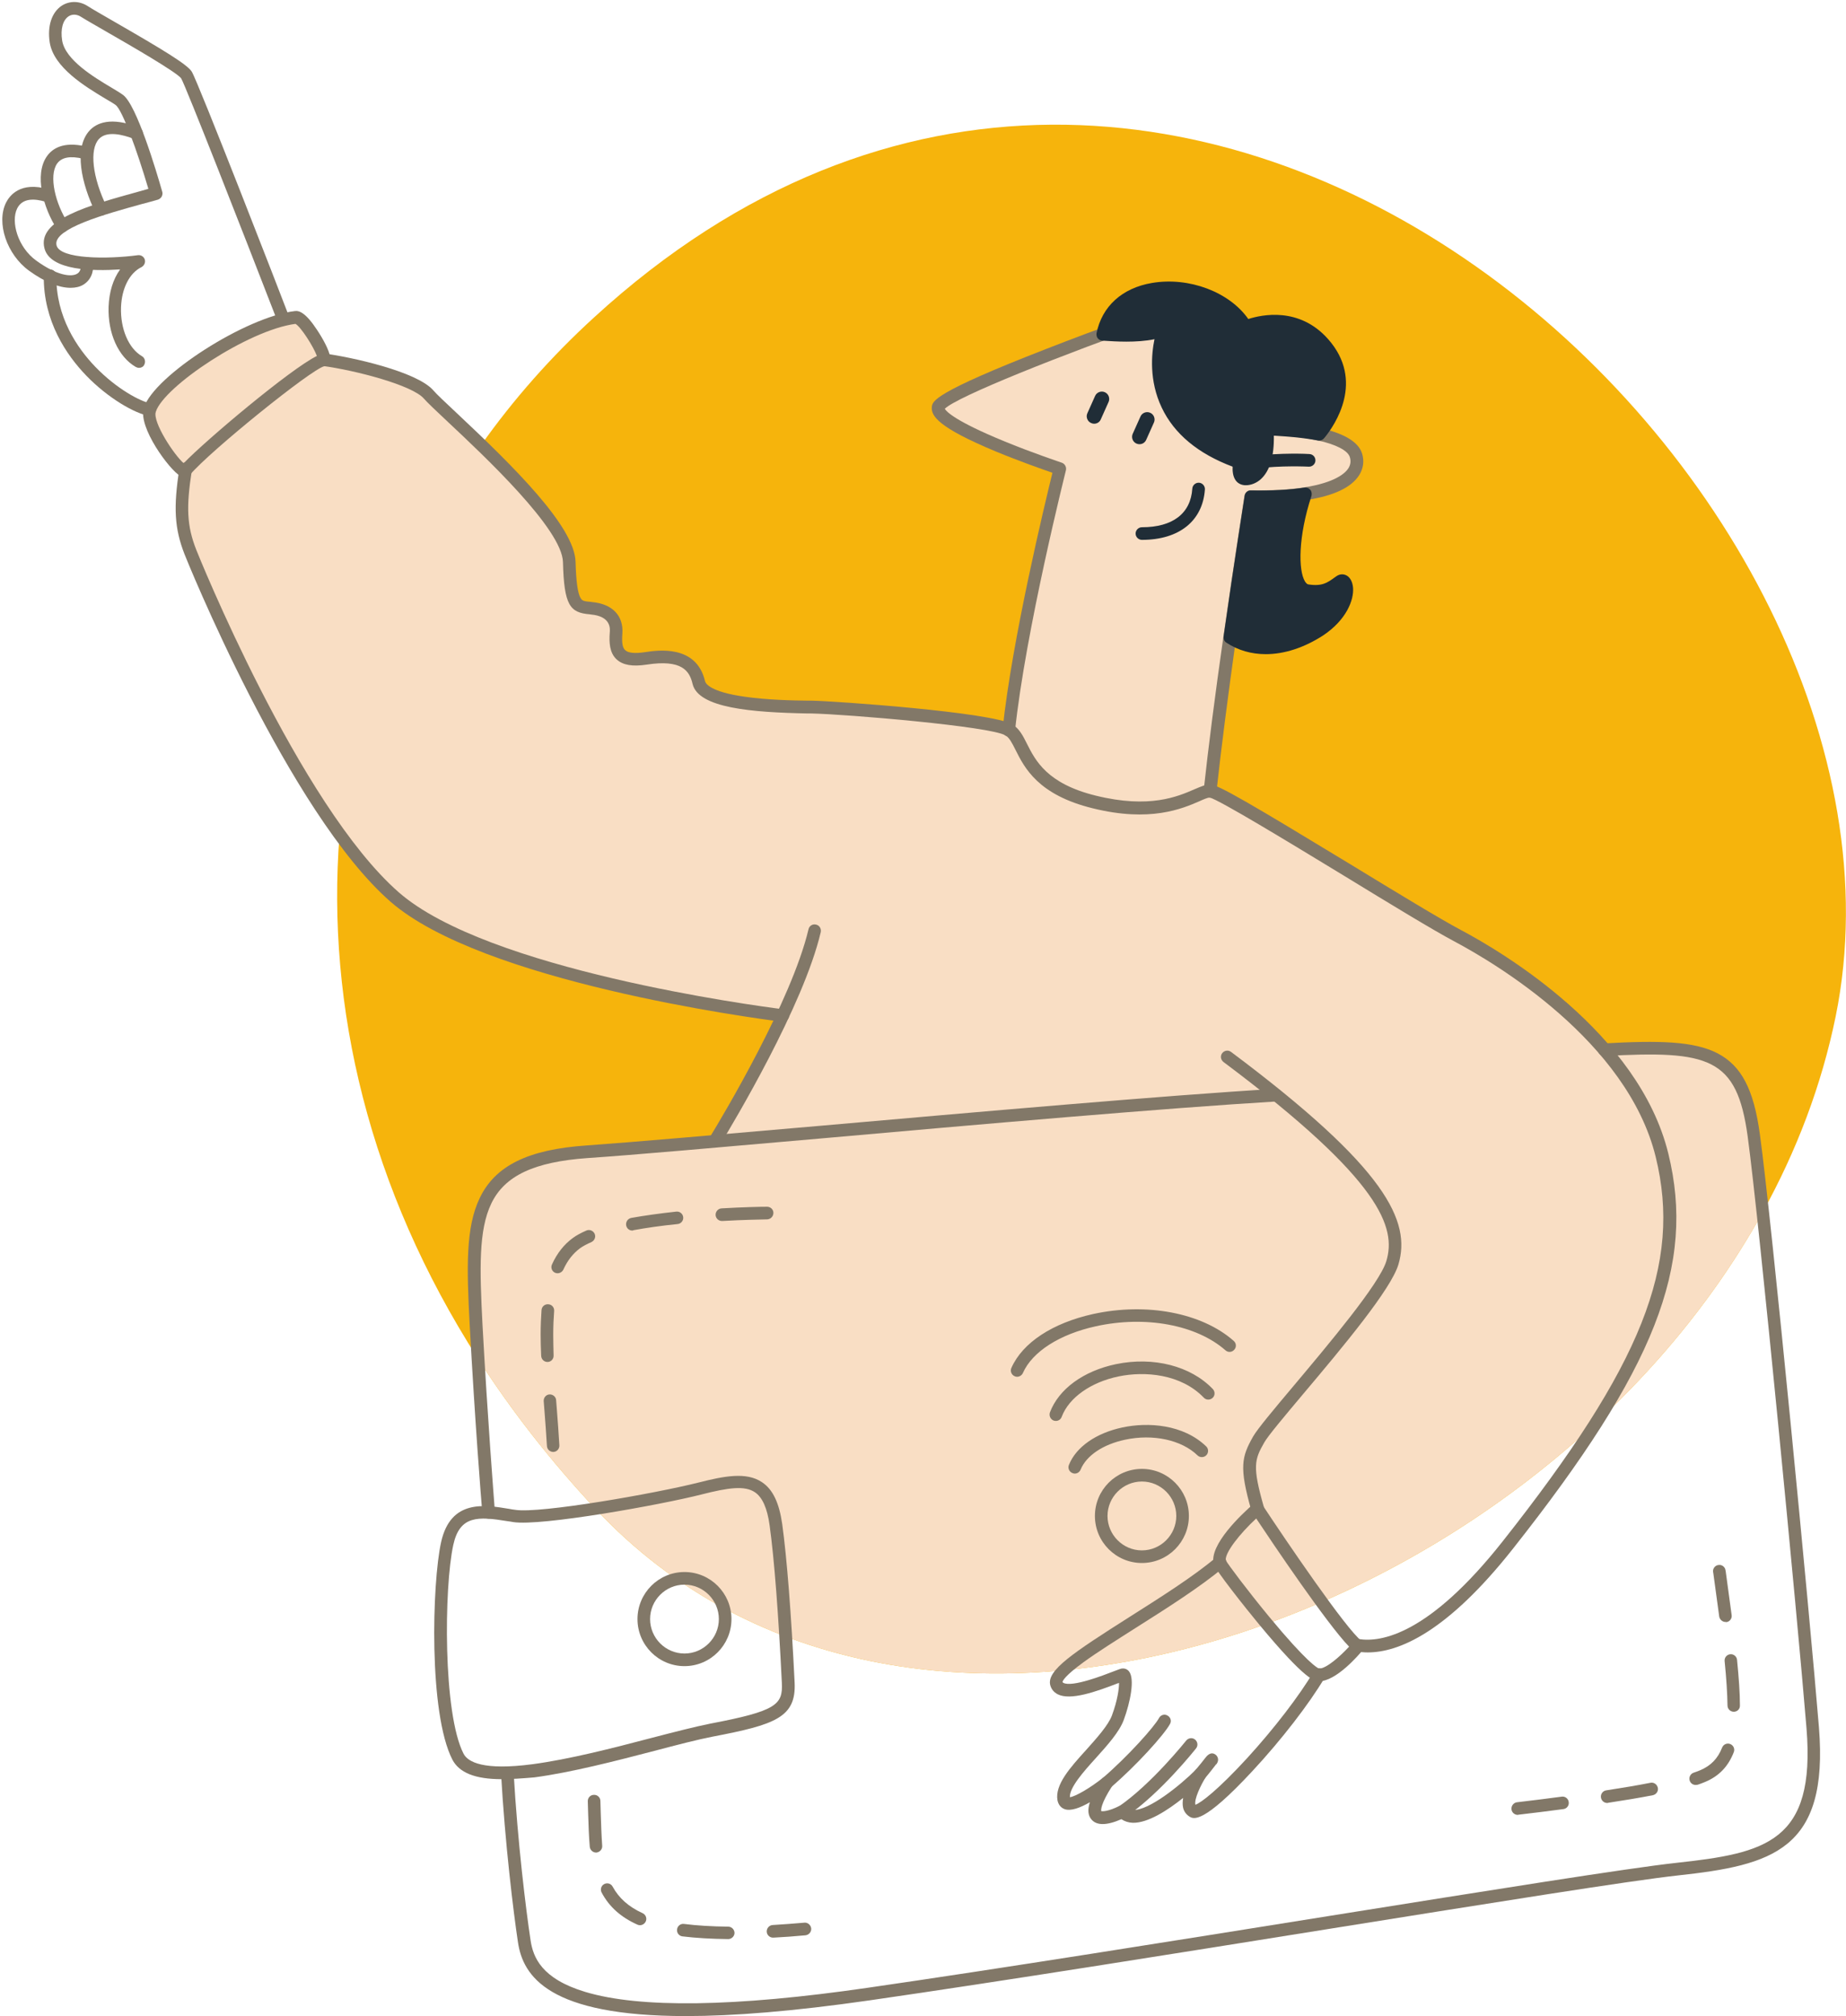 <svg width="402" height="439" viewBox="0 0 402 439" fill="none" xmlns="http://www.w3.org/2000/svg">
<path d="M399.754 221.313C396.696 236.271 391.247 250.6 383.837 263.987C334.286 353.613 198.488 402.057 129.649 328.527C119.77 317.967 111.263 307.014 104.05 295.786C80.45 258.962 71.002 219.311 73.942 181.741C76.334 151.199 86.918 122.069 104.716 96.983C111.773 87.012 120.005 77.668 129.335 69.149C257.527 -48.389 423.158 106.209 399.754 221.313Z" fill="#F6B40C"/>
<path d="M383.84 263.987C334.288 353.613 198.491 402.057 129.651 328.527C119.772 317.966 111.266 307.013 104.052 295.786C103.896 293.43 103.778 290.996 103.66 288.484C102.406 264.89 102.327 252.563 127.809 250.796C134.042 250.364 143.804 249.54 155.604 248.519C157.72 245.064 164.777 233.287 170.422 221.117C164.816 220.41 105.62 212.559 85.862 195.285C81.864 191.791 77.826 187.08 73.945 181.702C57.637 159.246 43.367 125.288 41.368 120.145C39.251 114.728 39.055 110.449 40.27 102.44C39.368 103.5 31.332 92.939 32.508 89.21C34.468 83.125 53.599 70.366 64.262 69.11C66.144 68.874 71.475 78.178 70.26 78.414C76.924 79.278 90.214 82.497 93.233 85.991C94.565 87.522 99.309 91.762 104.68 96.983C113.382 105.384 123.693 116.337 123.85 122.461C124.124 132.394 125.614 132.276 128.671 132.551C131.768 132.826 134.317 134.317 134.042 137.929C133.768 141.58 134.317 144.407 140.511 143.425C146.705 142.483 150.86 143.543 152.075 148.686C153.291 153.789 170.226 153.946 176.655 154.064C183.084 154.182 215.779 156.734 219.621 159.05C221.934 136.987 230.755 102.047 230.755 102.047C230.755 102.047 203.862 93.097 204.254 88.778C204.489 86.344 226.011 77.982 240.046 72.8C240.242 72.722 248.709 73.742 253.257 71.858C253.257 71.858 245.769 92.351 269.8 100.673C269.8 100.673 270.114 104.678 271.839 104.913C273.015 105.07 274.779 104.128 275.563 100.399C275.916 98.71 276.073 96.433 275.916 93.45C275.916 93.45 276.073 93.45 276.386 93.45H276.425C280.385 93.489 284.109 93.882 287.206 94.549C291.518 95.491 294.537 97.062 295.164 99.142C296.144 102.322 293.753 106.052 284.148 107.504C280.542 118.457 281.09 128.036 284.54 128.546C288.343 129.135 289.793 127.879 291.636 126.544C293.478 125.21 294.929 132.001 287.206 137.144C281.169 141.148 273.603 142.679 267.683 138.754C266.194 149.392 264.586 161.366 263.371 172.28C266.115 172.319 306.415 198.033 317.314 203.804C324.37 207.573 338.483 216.21 349.185 228.576C372.471 227.28 379.253 229.047 381.762 247.223C382.35 250.678 383.056 256.567 383.84 263.987Z" fill="#F9DEC4"/>
<path d="M237.612 92.115C236.789 91.762 236.436 90.78 236.789 89.995L238.474 86.227C238.827 85.402 239.807 85.049 240.591 85.402C241.414 85.755 241.767 86.737 241.414 87.522L239.729 91.291C239.415 92.115 238.435 92.508 237.612 92.115Z" fill="#202D37"/>
<path d="M247.491 96.592C246.667 96.238 246.315 95.257 246.667 94.472L248.353 90.703C248.706 89.879 249.686 89.525 250.47 89.879C251.293 90.232 251.646 91.213 251.293 91.999L249.608 95.767C249.255 96.592 248.314 96.945 247.491 96.592Z" fill="#202D37"/>
<path d="M219.699 160.384C219.66 160.384 219.62 160.384 219.542 160.384C218.797 160.306 218.248 159.639 218.327 158.893C220.365 139.303 227.618 109.349 229.186 102.95C226.951 102.165 221.894 100.398 216.876 98.317C204.331 93.096 202.763 90.584 202.92 88.66C203.038 87.365 203.195 85.559 227.735 76.019C239.496 71.426 251.374 67.225 251.492 67.186C252.198 66.95 252.982 67.304 253.256 68.01C253.491 68.717 253.138 69.502 252.433 69.777C231.224 77.275 208.408 86.344 205.743 89.013C206.096 89.641 208.095 91.722 218.483 96.001C224.834 98.632 231.146 100.712 231.224 100.752C231.891 100.987 232.283 101.694 232.126 102.4C232.048 102.754 223.305 137.458 221.032 159.207C220.992 159.874 220.404 160.384 219.699 160.384Z" fill="#827868"/>
<path d="M248.669 117.556C247.924 117.556 247.297 116.928 247.297 116.182C247.297 115.436 247.924 114.808 248.669 114.808C255.373 114.808 259.293 111.824 259.646 106.407C259.685 105.661 260.351 105.072 261.096 105.111C261.841 105.15 262.429 105.818 262.39 106.564C261.919 113.434 256.784 117.556 248.669 117.556Z" fill="#202D37"/>
<path d="M263.489 173.694C263.45 173.694 263.371 173.694 263.332 173.694C262.587 173.616 262.038 172.948 262.117 172.163C263.136 162.741 264.587 151.435 266.429 138.558C268.82 121.678 271.016 108.055 271.016 107.898C271.133 107.231 271.721 106.72 272.388 106.759C276.896 106.838 280.816 106.642 284.031 106.131C290.735 105.071 292.93 103.069 293.636 101.97C294.106 101.224 294.224 100.4 293.949 99.536C293.087 96.67 283.6 94.158 270.898 94.982C270.153 95.021 269.487 94.472 269.448 93.686C269.409 92.941 269.957 92.273 270.741 92.234C282.032 91.527 294.929 93.255 296.615 98.751C297.125 100.4 296.889 102.009 295.988 103.462C294.302 106.131 290.46 107.976 284.501 108.879C281.404 109.35 277.759 109.586 273.564 109.547C272.976 113.198 271.133 124.975 269.173 138.99C267.37 151.828 265.92 163.095 264.9 172.477C264.783 173.184 264.195 173.694 263.489 173.694Z" fill="#827868"/>
<path d="M273.365 102.009C272.698 102.009 272.11 101.499 271.992 100.832C271.875 100.086 272.424 99.379 273.169 99.301C278.696 98.555 284.89 98.829 285.164 98.869C285.909 98.908 286.497 99.536 286.458 100.321C286.419 101.067 285.753 101.656 285.008 101.617C284.929 101.617 278.814 101.303 273.521 102.049C273.482 102.009 273.443 102.009 273.365 102.009Z" fill="#202D37"/>
<path d="M271.287 71.114C271.287 71.114 280.97 66.638 288.183 74.686C296.572 84.147 287.517 94.197 287.321 94.511C281.989 93.451 276.03 93.412 276.03 93.412C276.618 102.991 272.698 104.483 271.012 104.247C269.288 104.012 269.915 100.635 269.915 100.635C245.884 92.313 253.371 71.82 253.371 71.82C248.824 73.704 240.356 72.684 240.16 72.762C242.904 58.708 265.093 60.396 271.287 71.114Z" fill="#202D37"/>
<path d="M271.327 105.661C271.131 105.661 270.974 105.661 270.778 105.622C270.073 105.504 269.485 105.151 269.093 104.601C268.465 103.738 268.387 102.521 268.426 101.618C260.899 98.791 255.685 94.473 252.98 88.741C250.197 82.892 250.746 77.042 251.412 73.862C247.453 74.687 242.592 74.334 240.749 74.216C240.514 74.216 240.318 74.177 240.24 74.177C239.887 74.216 239.534 74.098 239.26 73.862C238.868 73.548 238.711 73.038 238.789 72.567C239.965 66.718 244.356 62.713 250.863 61.614C258.978 60.24 267.76 63.616 271.837 69.466C274.777 68.523 282.931 66.757 289.203 73.823C297.279 82.931 290.693 92.549 288.459 95.297L288.38 95.376C288.067 95.808 287.518 96.004 287.008 95.925C283.401 95.219 279.481 94.983 277.404 94.865C277.482 99.341 276.541 102.521 274.581 104.327C273.679 105.151 272.464 105.661 271.327 105.661ZM271.288 102.913C271.523 102.913 272.111 102.874 272.778 102.285C273.64 101.5 275.012 99.302 274.659 93.531C274.62 93.138 274.777 92.785 275.051 92.51C275.326 92.235 275.679 92.078 276.071 92.078C276.306 92.078 281.598 92.157 286.773 93.06C289.243 89.801 293.32 82.538 287.204 75.629C280.775 68.406 271.994 72.331 271.915 72.371C271.288 72.685 270.504 72.41 270.151 71.821C266.976 66.364 258.743 63.066 251.373 64.284C248.511 64.755 243.689 66.325 241.925 71.507C244.552 71.664 249.766 71.821 252.863 70.565C253.372 70.368 253.96 70.486 254.353 70.84C254.745 71.232 254.862 71.782 254.705 72.292C254.666 72.371 251.961 80.065 255.529 87.564C258.038 92.824 263.055 96.789 270.426 99.341C271.053 99.576 271.445 100.205 271.327 100.911C271.131 101.657 271.131 102.56 271.288 102.913Z" fill="#202D37"/>
<path d="M287.324 137.144C281.286 141.148 273.72 142.679 267.801 138.753C270.231 121.676 272.387 108.132 272.387 108.132C277.209 108.211 281.13 107.975 284.266 107.465C280.659 118.418 281.208 127.997 284.658 128.507C288.46 129.096 289.911 127.84 291.754 126.505C293.596 125.249 295.007 132.001 287.324 137.144Z" fill="#202D37"/>
<path d="M275.641 142.444C272.544 142.444 269.604 141.62 267.056 139.931C266.625 139.657 266.39 139.107 266.468 138.597C268.859 121.716 271.055 108.093 271.055 107.936C271.172 107.269 271.76 106.758 272.427 106.798C276.935 106.876 280.855 106.68 284.07 106.17C284.54 106.091 285.011 106.287 285.324 106.641C285.638 106.994 285.716 107.504 285.599 107.975C282.698 116.808 282.698 124.189 284.188 126.623C284.423 126.976 284.658 127.212 284.893 127.251C287.873 127.722 289.049 126.898 290.617 125.759L291.009 125.484C291.675 125.013 292.42 124.935 293.126 125.249C293.988 125.642 294.537 126.662 294.655 127.997C294.851 130.627 293.243 134.946 288.147 138.361C283.952 141.07 279.64 142.444 275.641 142.444ZM269.291 138.086C274.113 140.834 280.503 140.088 286.579 136.045C290.617 133.375 291.558 130.47 291.754 129.371C291.832 128.9 291.871 128.507 291.832 128.233C290.146 129.45 288.304 130.549 284.423 129.96C283.678 129.842 282.659 129.41 281.796 128.076C279.758 124.778 279.993 117.201 282.306 109.192C279.718 109.467 276.778 109.624 273.525 109.585C272.976 113.118 271.212 124.464 269.291 138.086Z" fill="#202D37"/>
<path d="M297.829 359.815C297.006 359.815 296.221 359.737 295.516 359.619C294.771 359.501 294.261 358.794 294.379 358.049C294.497 357.303 295.202 356.792 295.947 356.91C300.769 357.656 311.197 355.929 327.231 335.632C357.573 297.238 366.315 275.332 360.553 251.895C354.359 226.691 325.466 209.653 316.764 205.021C312.177 202.587 302.69 196.816 292.615 190.652C280.541 183.311 265.565 174.203 263.409 173.654C262.978 173.693 262.115 174.046 261.175 174.478C257.45 176.088 250.472 179.111 237.967 176.009C226.088 173.104 223.109 167.215 221.149 163.29C220.404 161.798 219.816 160.659 218.993 160.149C215.7 158.147 184.22 155.517 176.732 155.359H175.948C163.639 155.124 152.074 154.182 150.82 148.921C150.153 146.055 148.468 143.543 140.823 144.721C137.726 145.192 135.648 144.838 134.276 143.582C132.708 142.13 132.63 139.813 132.787 137.733C132.865 136.869 133.061 134.199 128.67 133.807L128.435 133.768C124.123 133.414 122.829 131.844 122.594 122.383C122.398 115.199 105.58 99.417 97.504 91.84C94.956 89.445 93.114 87.718 92.29 86.776C89.821 83.91 77.55 80.651 70.18 79.67C69.435 79.552 68.887 78.885 69.004 78.139C69.122 77.393 69.788 76.844 70.533 76.961C76.492 77.746 90.801 80.887 94.368 85.009C95.074 85.834 96.995 87.639 99.386 89.877C111.813 101.537 125.142 114.649 125.338 122.343C125.456 126.662 125.809 129.174 126.436 130.234C126.789 130.823 127.141 130.941 128.67 131.059L128.906 131.098C133.335 131.491 135.805 134.042 135.531 137.968C135.374 139.97 135.57 141.07 136.158 141.58C136.824 142.208 138.275 142.326 140.431 142.012C143.214 141.58 151.643 140.324 153.525 148.293C153.642 148.843 154.662 150.649 162.149 151.708C167.01 152.415 172.655 152.533 176.066 152.572H176.85C181.554 152.651 216.013 155.045 220.482 157.754C221.972 158.657 222.756 160.188 223.658 161.994C225.5 165.645 228.048 170.67 238.672 173.261C250.315 176.127 256.47 173.457 260.155 171.848C261.566 171.259 262.586 170.788 263.566 170.827C265.291 170.866 272.308 174.988 294.105 188.218C304.14 194.343 313.627 200.114 318.136 202.508C327.113 207.259 356.828 224.846 363.297 251.149C369.295 275.528 360.435 298.062 329.465 337.242C315.078 355.458 304.611 359.815 297.829 359.815Z" fill="#827868"/>
<path d="M273.839 329.902C273.251 329.902 272.702 329.509 272.506 328.92C269.801 319.42 270.389 317.221 272.898 312.785C273.878 311.097 277.328 306.975 281.757 301.714C289.206 292.842 300.457 279.494 301.907 274.587C304.024 267.442 301.163 257.235 266.429 231.246C265.841 230.775 265.684 229.951 266.155 229.323C266.625 228.734 267.449 228.577 268.076 229.048C302.143 254.526 307.278 265.99 304.534 275.333C302.927 280.751 292.381 293.352 283.874 303.442C279.719 308.388 276.152 312.628 275.328 314.081C273.172 317.849 272.702 319.302 275.211 328.096C275.407 328.842 275.015 329.588 274.27 329.784C274.074 329.902 273.956 329.902 273.839 329.902Z" fill="#827868"/>
<path d="M170.46 222.491C170.421 222.491 170.342 222.491 170.303 222.491C163.678 221.666 104.953 213.736 85.038 196.345C62.81 176.912 40.386 121.244 40.19 120.695C37.995 115.081 37.721 110.487 39.093 101.851C39.21 101.105 39.916 100.594 40.661 100.712C41.406 100.83 41.915 101.537 41.798 102.283C40.504 110.448 40.7 114.531 42.738 119.713C42.934 120.263 65.084 175.263 86.841 194.303C106.129 211.184 164.109 218.957 170.656 219.782C171.401 219.86 171.95 220.567 171.832 221.313C171.754 221.98 171.126 222.491 170.46 222.491Z" fill="#827868"/>
<path d="M155.641 249.894C155.406 249.894 155.132 249.815 154.936 249.698C154.308 249.305 154.073 248.441 154.465 247.813C157.444 242.945 172.381 217.938 176.066 202.352C176.222 201.607 176.967 201.135 177.712 201.332C178.457 201.489 178.888 202.235 178.731 202.981C174.968 218.998 159.797 244.359 156.817 249.266C156.543 249.658 156.072 249.894 155.641 249.894Z" fill="#827868"/>
<path d="M287.243 366.098C286.341 366.098 284.459 366.099 274.267 353.811C271.052 349.924 264.623 341.798 264.309 340.581C263.212 336.38 270.621 329.51 272.934 327.508C273.248 327.233 273.64 327.115 274.032 327.194C274.424 327.233 274.776 327.469 274.972 327.783C279.834 335.163 293.202 354.871 296.534 357.344C296.847 357.58 297.043 357.894 297.083 358.286C297.122 358.679 297.004 359.032 296.769 359.307C295.828 360.445 290.967 366.098 287.243 366.098ZM266.936 339.756C267.485 340.738 271.562 346.195 276.345 352.005C284.695 362.094 286.929 363.233 287.282 363.35C288.889 363.272 291.751 360.759 293.79 358.561C288.929 353.536 277.129 336.027 273.561 330.649C269.955 333.985 266.701 338.147 266.936 339.756Z" fill="#827868"/>
<path d="M240.124 397.19C239.105 397.19 238.282 396.876 237.733 396.247C236.949 395.384 236.792 394.128 237.341 392.439C235.302 393.617 233.185 394.442 231.813 393.931C230.99 393.617 230.48 392.95 230.284 392.008C229.696 388.631 233.028 384.902 236.596 380.976C238.909 378.385 241.3 375.716 242.123 373.596C243.378 370.219 243.691 367.707 243.691 366.451C243.613 366.49 243.535 366.529 243.456 366.529C238.556 368.414 233.107 370.337 230.323 368.924C229.5 368.492 228.951 367.825 228.716 366.961C227.854 363.742 233.695 359.895 245.926 352.121C252.434 347.999 259.843 343.328 264.822 339.127C265.41 338.656 266.272 338.695 266.742 339.284C267.213 339.873 267.174 340.737 266.586 341.208C261.45 345.526 253.962 350.276 247.376 354.438C243.064 357.186 238.987 359.738 235.969 361.936C231.931 364.88 231.421 365.98 231.382 366.254C231.421 366.333 231.46 366.372 231.578 366.451C233.538 367.432 240.281 364.802 242.515 363.938C243.77 363.467 244.123 363.31 244.436 363.31C244.985 363.271 245.534 363.506 245.887 363.977C247.141 365.626 246.161 370.612 244.711 374.538C243.731 377.168 241.143 380.034 238.674 382.782C235.929 385.805 232.872 389.26 232.989 391.34C234.126 391.222 237.419 389.338 240.202 387.1C240.712 386.669 241.496 386.708 241.967 387.14C242.476 387.611 242.555 388.357 242.202 388.906C239.654 392.832 239.771 394.128 239.81 394.363C240.085 394.442 241.3 394.481 243.809 393.225C244.358 392.95 245.064 393.068 245.456 393.539C245.652 393.774 246.004 394.088 246.788 394.128C250.199 394.245 256.981 388.788 260.431 385.334C260.941 384.823 261.725 384.784 262.273 385.216C262.822 385.648 262.94 386.433 262.548 387.022C261.489 388.71 260.039 391.733 260.313 392.95V392.989C261.568 392.557 265.37 389.613 271.564 382.861C277.484 376.383 282.933 369.277 286.108 363.938C286.501 363.271 287.324 363.074 287.99 363.467C288.657 363.86 288.853 364.684 288.461 365.351C285.05 371.083 279.052 378.856 272.74 385.648C261.96 397.268 259.921 396.09 259.059 395.58C258.353 395.148 257.844 394.481 257.648 393.656C257.491 392.989 257.53 392.282 257.648 391.497C254.355 394.128 250.003 396.993 246.671 396.915C245.73 396.876 244.907 396.601 244.201 396.13C242.594 396.836 241.222 397.19 240.124 397.19Z" fill="#827868"/>
<path d="M241.025 389.573C240.633 389.573 240.241 389.416 239.967 389.102C239.457 388.513 239.536 387.65 240.124 387.178C245.69 382.389 251.414 375.951 252.394 374.106C252.747 373.438 253.57 373.163 254.237 373.556C254.903 373.909 255.177 374.734 254.785 375.401C253.531 377.717 247.494 384.43 241.849 389.259C241.653 389.495 241.339 389.573 241.025 389.573Z" fill="#827868"/>
<path d="M244.396 395.895C243.965 395.895 243.533 395.699 243.259 395.307C242.828 394.678 242.985 393.815 243.612 393.383C250.864 388.397 258.234 379.093 258.313 379.015C258.783 378.426 259.646 378.308 260.234 378.779C260.822 379.25 260.939 380.114 260.469 380.703C260.155 381.095 252.746 390.439 245.18 395.621C244.945 395.817 244.67 395.895 244.396 395.895Z" fill="#827868"/>
<path d="M261.331 387.729C261.018 387.729 260.704 387.611 260.43 387.375C259.842 386.865 259.802 386.001 260.312 385.452C261.135 384.47 262.076 383.332 262.507 382.743C262.782 382.39 263.644 381.29 264.703 382.076C265.134 382.39 265.565 383.175 264.977 384.038C264.938 384.117 264.859 384.195 264.781 384.235C264.742 384.274 264.703 384.313 264.663 384.392C264.193 384.981 263.291 386.198 262.39 387.218C262.115 387.572 261.723 387.729 261.331 387.729Z" fill="#827868"/>
<path d="M106.404 330.687C105.699 330.687 105.111 330.137 105.032 329.43C104.758 326.29 103.425 309.487 102.288 288.563C101.622 275.961 101.386 267.246 104.483 260.847C107.855 253.82 115.029 250.286 127.73 249.423C137.649 248.716 156.623 247.067 178.615 245.143C212.172 242.199 253.923 238.509 277.837 237.096C278.581 237.056 279.248 237.645 279.287 238.391C279.326 239.137 278.738 239.804 277.993 239.844C254.119 241.257 212.408 244.908 178.85 247.892C156.858 249.815 137.884 251.503 127.926 252.171C116.323 252.995 109.893 256.018 106.992 262.064C104.209 267.835 104.444 276.275 105.071 288.406C106.208 309.291 107.541 326.054 107.776 329.195C107.855 329.941 107.267 330.608 106.522 330.687C106.483 330.687 106.444 330.687 106.404 330.687Z" fill="#827868"/>
<path d="M109.263 387.416C103.461 387.416 100.012 386.002 98.522 383.176C93.308 373.047 94.092 344.703 96.052 335.831C98.13 326.409 105.539 327.665 110.949 328.568C111.38 328.646 111.772 328.725 112.204 328.764C117.535 329.628 142.546 325.231 152.072 322.836C157.639 321.423 162.539 320.441 165.95 322.758C168.302 324.328 169.674 327.233 170.341 331.866C171.36 339.285 172.301 351.259 173.046 366.413C173.399 373.989 168.733 375.56 155.209 378.151C151.955 378.779 147.564 379.917 142.507 381.252C134.079 383.451 124.513 385.924 116.398 387.023C113.654 387.259 111.302 387.416 109.263 387.416ZM98.718 336.38C96.679 345.645 96.444 373.126 100.952 381.88C101.893 383.686 105.265 385.57 115.967 384.157C123.925 383.097 133.412 380.663 141.762 378.465C146.898 377.13 151.328 375.992 154.66 375.324C169.086 372.576 170.498 371.202 170.262 366.452C169.518 351.377 168.616 339.521 167.597 332.14C167.087 328.411 166.028 326.055 164.421 324.956C162.187 323.425 158.58 323.935 152.739 325.427C143.958 327.665 117.849 332.376 111.772 331.434C111.341 331.355 110.91 331.277 110.518 331.237C104.089 330.177 100.129 329.981 98.718 336.38Z" fill="#827868"/>
<path d="M149.407 439.001C119.457 439.001 113.89 430.325 112.792 422.905C111.812 416.427 109.97 401.352 109.107 386.12C109.068 385.374 109.656 384.707 110.401 384.668C111.146 384.628 111.812 385.217 111.851 385.963C112.714 401.078 114.556 416.035 115.537 422.473C116.085 426.203 117.928 430.874 127.454 433.74C139.332 437.313 160.031 437.038 188.963 432.837C218.012 428.637 255.764 422.591 289.125 417.252C324.289 411.638 354.632 406.77 365.099 405.631C384.504 403.512 395.403 401.117 393.403 376.384C391.443 352.319 383.093 265.834 380.584 247.422C378.232 230.266 372.195 228.696 349.418 229.952C348.673 229.991 348.007 229.402 347.968 228.656C347.928 227.91 348.517 227.243 349.261 227.204C361.336 226.536 368.863 226.693 374.037 229.363C379.212 232.072 381.917 237.175 383.25 247.029C385.798 265.48 394.148 352.044 396.108 376.149C398.264 402.844 385.955 406.142 365.374 408.38C354.985 409.518 324.642 414.386 289.517 420C256.195 425.339 218.404 431.385 189.315 435.585C172.654 437.98 159.639 439.001 149.407 439.001Z" fill="#827868"/>
<path d="M149.056 362.801C143.411 362.801 138.824 358.208 138.824 352.555C138.824 346.902 143.411 342.309 149.056 342.309C154.701 342.309 159.288 346.902 159.288 352.555C159.288 358.208 154.701 362.801 149.056 362.801ZM149.056 345.057C144.94 345.057 141.568 348.433 141.568 352.555C141.568 356.677 144.94 360.053 149.056 360.053C153.172 360.053 156.544 356.677 156.544 352.555C156.544 348.433 153.172 345.057 149.056 345.057Z" fill="#827868"/>
<path d="M248.669 340.344C243.024 340.344 238.438 335.751 238.438 330.098C238.438 324.445 243.024 319.852 248.669 319.852C254.314 319.852 258.901 324.445 258.901 330.098C258.901 335.751 254.314 340.344 248.669 340.344ZM248.669 322.6C244.553 322.6 241.182 325.976 241.182 330.098C241.182 334.22 244.553 337.596 248.669 337.596C252.786 337.596 256.157 334.22 256.157 330.098C256.157 325.976 252.786 322.6 248.669 322.6Z" fill="#827868"/>
<path d="M234.045 320.874C233.889 320.874 233.693 320.835 233.536 320.756C232.83 320.481 232.477 319.657 232.791 318.95C234.359 315.064 238.71 312.041 244.434 310.824C249.962 309.646 257.645 310.117 262.663 314.946C263.212 315.456 263.212 316.359 262.702 316.87C262.193 317.419 261.291 317.419 260.781 316.909C257.292 313.533 251.098 312.198 245.022 313.493C240.2 314.514 236.594 316.948 235.339 319.971C235.104 320.56 234.594 320.874 234.045 320.874Z" fill="#827868"/>
<path d="M229.929 309.41C229.772 309.41 229.615 309.371 229.458 309.331C228.753 309.056 228.4 308.271 228.635 307.565C230.556 302.461 235.927 298.535 243.022 297.044C251.216 295.355 259.291 297.436 264.113 302.461C264.623 303.011 264.623 303.874 264.074 304.385C263.525 304.895 262.663 304.895 262.153 304.345C257.174 299.163 249.295 298.535 243.61 299.713C237.534 300.969 232.791 304.345 231.222 308.468C231.026 309.056 230.517 309.41 229.929 309.41Z" fill="#827868"/>
<path d="M221.501 299.792C221.305 299.792 221.109 299.752 220.952 299.674C220.247 299.36 219.933 298.535 220.247 297.868C222.677 292.372 229.185 288.093 238.044 286.13C249.688 283.578 261.723 285.855 268.662 291.979C269.25 292.49 269.289 293.353 268.779 293.903C268.27 294.492 267.407 294.531 266.858 294.021C260.547 288.485 249.452 286.405 238.633 288.799C230.753 290.527 224.794 294.335 222.756 298.967C222.52 299.478 222.011 299.792 221.501 299.792Z" fill="#827868"/>
<path d="M40.192 103.893C39.879 103.893 39.526 103.814 39.173 103.579C36.978 102.362 29.96 93.018 31.333 88.778C33.567 81.79 53.56 68.992 64.223 67.736C65.125 67.618 66.536 68.011 69.085 71.897C70.339 73.782 71.672 76.255 71.868 77.629C72.103 79.042 71.201 79.631 70.613 79.749C67.869 80.338 45.759 98.2 41.408 103.343C41.133 103.657 40.702 103.893 40.192 103.893ZM64.341 70.523C54.07 71.858 35.684 84.146 33.92 89.681C33.214 91.919 37.879 99.025 39.996 100.87C44.74 95.923 63.243 80.338 69.006 77.511C68.3 75.548 65.517 71.151 64.341 70.523Z" fill="#827868"/>
<path d="M30.273 80.103C30.038 80.103 29.802 80.024 29.567 79.907C25.765 77.708 23.452 72.565 23.648 66.794C23.765 63.575 24.628 60.788 26.157 58.668C20.276 59.06 10.985 58.943 9.692 54.114C8.006 47.833 19.296 44.731 30.234 41.709C30.939 41.512 31.645 41.316 32.311 41.12C29.881 32.876 26.627 23.885 25.177 22.865C24.667 22.472 23.804 22.001 22.824 21.412C18.669 18.9 11.691 14.738 10.828 9.242C10.28 5.67 11.26 2.686 13.455 1.233C15.18 0.134 17.336 0.174 19.139 1.351C20.041 1.94 22.236 3.196 24.824 4.688C35.526 10.852 40.779 14.032 41.759 15.602C43.131 17.8 61.008 63.811 63.007 69.071C63.281 69.778 62.928 70.563 62.223 70.838C61.517 71.113 60.733 70.759 60.459 70.053C52.579 49.717 40.465 18.782 39.446 17.055C38.466 15.72 28.352 9.87 23.491 7.083C20.786 5.513 18.63 4.296 17.65 3.667C16.748 3.079 15.729 3.039 14.945 3.55C13.69 4.374 13.141 6.337 13.533 8.81C14.2 13.05 20.472 16.819 24.236 19.057C25.255 19.685 26.157 20.195 26.784 20.666C29.763 22.825 34.075 37.351 35.33 41.748C35.447 42.101 35.369 42.494 35.212 42.808C35.016 43.122 34.742 43.357 34.389 43.475C33.291 43.789 32.154 44.103 30.939 44.417C23.138 46.577 11.338 49.796 12.318 53.447C13.102 56.43 23.373 56.469 30.038 55.567C30.704 55.488 31.331 55.881 31.527 56.509C31.723 57.137 31.41 57.843 30.822 58.158C28.195 59.453 26.509 62.751 26.353 66.912C26.196 71.584 27.999 75.863 30.9 77.551C31.567 77.944 31.762 78.768 31.41 79.436C31.214 79.867 30.743 80.103 30.273 80.103Z" fill="#827868"/>
<path d="M32.623 90.585C32.545 90.585 32.467 90.585 32.388 90.546C29.409 90.035 23.607 86.777 18.785 81.791C14.512 77.355 9.416 69.974 9.533 60.042C9.533 59.296 10.161 58.668 10.905 58.668C11.65 58.668 12.277 59.296 12.277 60.042C12.16 69.032 16.825 75.784 20.745 79.867C25.449 84.735 30.624 87.444 32.819 87.837C33.564 87.954 34.074 88.661 33.956 89.407C33.839 90.114 33.251 90.585 32.623 90.585Z" fill="#827868"/>
<path d="M21.998 46.969C21.489 46.969 21.018 46.694 20.744 46.184C17.804 40.138 15.961 32.326 19.489 28.439C21.018 26.79 24.076 25.338 30.231 27.732C30.937 28.007 31.289 28.792 31.015 29.499C30.741 30.206 29.956 30.559 29.251 30.284C26.663 29.264 23.214 28.439 21.528 30.284C19.45 32.561 20.117 38.607 23.214 44.967C23.527 45.634 23.253 46.459 22.586 46.812C22.39 46.93 22.194 46.969 21.998 46.969Z" fill="#827868"/>
<path d="M13.609 50.619C13.178 50.619 12.707 50.384 12.472 49.991C9.336 45.202 7.454 37.978 10.198 34.052C11.335 32.404 13.727 30.715 18.705 31.893C19.45 32.05 19.881 32.796 19.725 33.542C19.568 34.288 18.823 34.72 18.078 34.563C15.295 33.895 13.413 34.249 12.433 35.623C10.551 38.332 12.119 44.456 14.746 48.46C15.177 49.088 14.981 49.952 14.354 50.344C14.158 50.541 13.883 50.619 13.609 50.619Z" fill="#827868"/>
<path d="M15.377 62.673C12.868 62.673 9.732 61.417 6.322 58.944C1.5 55.45 -0.852 48.54 1.304 44.144C2.049 42.652 4.401 39.393 10.595 41.238C11.34 41.435 11.732 42.22 11.536 42.966C11.3 43.712 10.556 44.104 9.811 43.908C7.694 43.28 4.91 43.005 3.734 45.4C2.323 48.266 3.852 53.84 7.89 56.745C12.437 60.043 15.534 60.357 16.789 59.611C17.416 59.258 17.69 58.512 17.573 57.491C17.494 56.745 18.043 56.078 18.788 55.999C19.533 55.921 20.199 56.471 20.278 57.216C20.474 59.336 19.69 61.064 18.122 62.006C17.416 62.438 16.475 62.673 15.377 62.673Z" fill="#827868"/>
<path d="M120.479 316.16C119.773 316.16 119.146 315.611 119.106 314.865C118.95 312.235 118.754 309.644 118.558 307.092L118.401 305.09C118.362 304.344 118.91 303.676 119.655 303.637C120.4 303.598 121.067 304.147 121.106 304.893L121.263 306.896C121.459 309.447 121.655 312.038 121.811 314.708C121.851 315.454 121.302 316.121 120.518 316.16C120.557 316.16 120.518 316.16 120.479 316.16ZM119.224 296.571C118.479 296.571 117.891 295.982 117.852 295.236C117.774 293.548 117.734 292.017 117.734 290.603C117.734 288.641 117.813 286.913 117.93 285.264C117.97 284.518 118.636 283.93 119.42 284.008C120.165 284.047 120.753 284.715 120.675 285.5C120.557 287.07 120.479 288.719 120.479 290.603C120.479 291.978 120.518 293.469 120.557 295.157C120.596 295.903 120.008 296.571 119.224 296.571C119.263 296.571 119.224 296.571 119.224 296.571ZM121.419 277.256C121.223 277.256 121.027 277.216 120.871 277.138C120.165 276.824 119.891 275.999 120.204 275.332C121.302 272.898 122.831 270.974 124.712 269.6C125.496 269.012 126.516 268.462 127.692 267.952C128.397 267.638 129.181 267.991 129.495 268.658C129.809 269.365 129.456 270.15 128.789 270.464C127.809 270.896 126.986 271.328 126.32 271.799C124.791 272.937 123.576 274.468 122.674 276.471C122.439 276.942 121.929 277.256 121.419 277.256ZM137.688 267.952C137.022 267.952 136.473 267.481 136.356 266.813C136.238 266.067 136.708 265.361 137.453 265.204C140.315 264.693 143.647 264.222 147.293 263.829C148.038 263.751 148.704 264.301 148.783 265.047C148.861 265.792 148.312 266.46 147.567 266.538C144 266.892 140.746 267.363 137.963 267.873C137.845 267.952 137.767 267.952 137.688 267.952ZM157.211 265.871C156.506 265.871 155.878 265.321 155.839 264.575C155.8 263.829 156.388 263.162 157.133 263.123C161.837 262.848 165.601 262.77 167.012 262.77C167.012 262.77 167.012 262.77 167.051 262.77C167.796 262.77 168.423 263.358 168.423 264.104C168.423 264.85 167.835 265.478 167.09 265.518C165.718 265.557 161.994 265.596 157.329 265.871C157.25 265.871 157.211 265.871 157.211 265.871Z" fill="#827868"/>
<path d="M330.524 395.189C329.818 395.189 329.23 394.679 329.152 393.972C329.074 393.226 329.622 392.52 330.367 392.441C333.66 392.049 336.914 391.656 340.089 391.224C340.834 391.106 341.54 391.656 341.618 392.402C341.736 393.148 341.187 393.854 340.442 393.933C337.267 394.365 333.974 394.757 330.681 395.15C330.642 395.15 330.602 395.189 330.524 395.189ZM350.008 392.598C349.341 392.598 348.753 392.127 348.636 391.42C348.518 390.675 349.028 389.968 349.773 389.85C353.379 389.301 356.633 388.751 359.416 388.201C360.161 388.044 360.867 388.555 361.024 389.301C361.18 390.046 360.671 390.753 359.926 390.91C357.103 391.46 353.85 392.009 350.204 392.559C350.165 392.598 350.086 392.598 350.008 392.598ZM369.256 388.672C368.668 388.672 368.158 388.319 367.962 387.73C367.727 387.024 368.119 386.238 368.825 386.003C369.335 385.846 369.805 385.65 370.197 385.493C372.549 384.511 374.078 382.941 375.019 380.546C375.293 379.839 376.077 379.486 376.783 379.761C377.489 380.036 377.841 380.821 377.567 381.527C376.352 384.668 374.313 386.788 371.255 388.044C370.785 388.241 370.275 388.437 369.687 388.633C369.53 388.633 369.374 388.672 369.256 388.672ZM377.567 372.734C376.822 372.734 376.195 372.145 376.195 371.36C376.156 368.769 375.96 365.589 375.568 361.702C375.489 360.956 376.038 360.289 376.783 360.21C377.528 360.132 378.194 360.682 378.273 361.427C378.665 365.392 378.9 368.651 378.9 371.36C378.939 372.106 378.351 372.734 377.567 372.734ZM375.764 353.183C375.097 353.183 374.509 352.673 374.392 352.005C374 349.061 373.568 345.881 373.098 342.505L373.059 342.309C372.941 341.563 373.49 340.856 374.235 340.778C374.98 340.66 375.685 341.209 375.764 341.955L375.803 342.152C376.273 345.528 376.705 348.708 377.097 351.691C377.214 352.437 376.665 353.144 375.921 353.222C375.881 353.183 375.842 353.183 375.764 353.183Z" fill="#827868"/>
<path d="M158.58 422.236C154.856 422.197 151.523 422.001 148.622 421.648C147.877 421.569 147.329 420.862 147.446 420.116C147.525 419.371 148.23 418.821 148.975 418.939C151.759 419.292 154.973 419.488 158.58 419.528C159.325 419.528 159.952 420.156 159.952 420.902C159.952 421.608 159.325 422.236 158.58 422.236ZM168.341 421.922C167.636 421.922 167.008 421.373 166.969 420.627C166.93 419.881 167.518 419.214 168.263 419.174C170.419 419.057 172.732 418.86 175.162 418.664C175.907 418.585 176.574 419.174 176.652 419.92C176.73 420.666 176.142 421.333 175.398 421.412C172.967 421.648 170.615 421.805 168.42 421.922C168.42 421.922 168.38 421.922 168.341 421.922ZM139.371 419.214C139.175 419.214 138.979 419.174 138.822 419.096C135.215 417.486 132.667 415.209 131.02 412.108C130.668 411.44 130.903 410.616 131.569 410.263C132.236 409.909 133.059 410.145 133.412 410.812C134.784 413.325 136.901 415.209 139.919 416.583C140.625 416.897 140.939 417.722 140.625 418.389C140.39 418.899 139.88 419.214 139.371 419.214ZM129.805 403.393C129.1 403.393 128.511 402.843 128.433 402.136C128.237 399.859 128.159 397.465 128.08 394.913C128.041 394.049 128.041 393.146 128.002 392.243C127.963 391.497 128.551 390.83 129.335 390.83C130.08 390.791 130.746 391.38 130.746 392.165C130.785 393.068 130.785 393.971 130.824 394.834C130.903 397.347 130.981 399.702 131.138 401.901C131.216 402.647 130.628 403.314 129.884 403.393C129.884 403.393 129.844 403.393 129.805 403.393Z" fill="#827868"/>
</svg>
